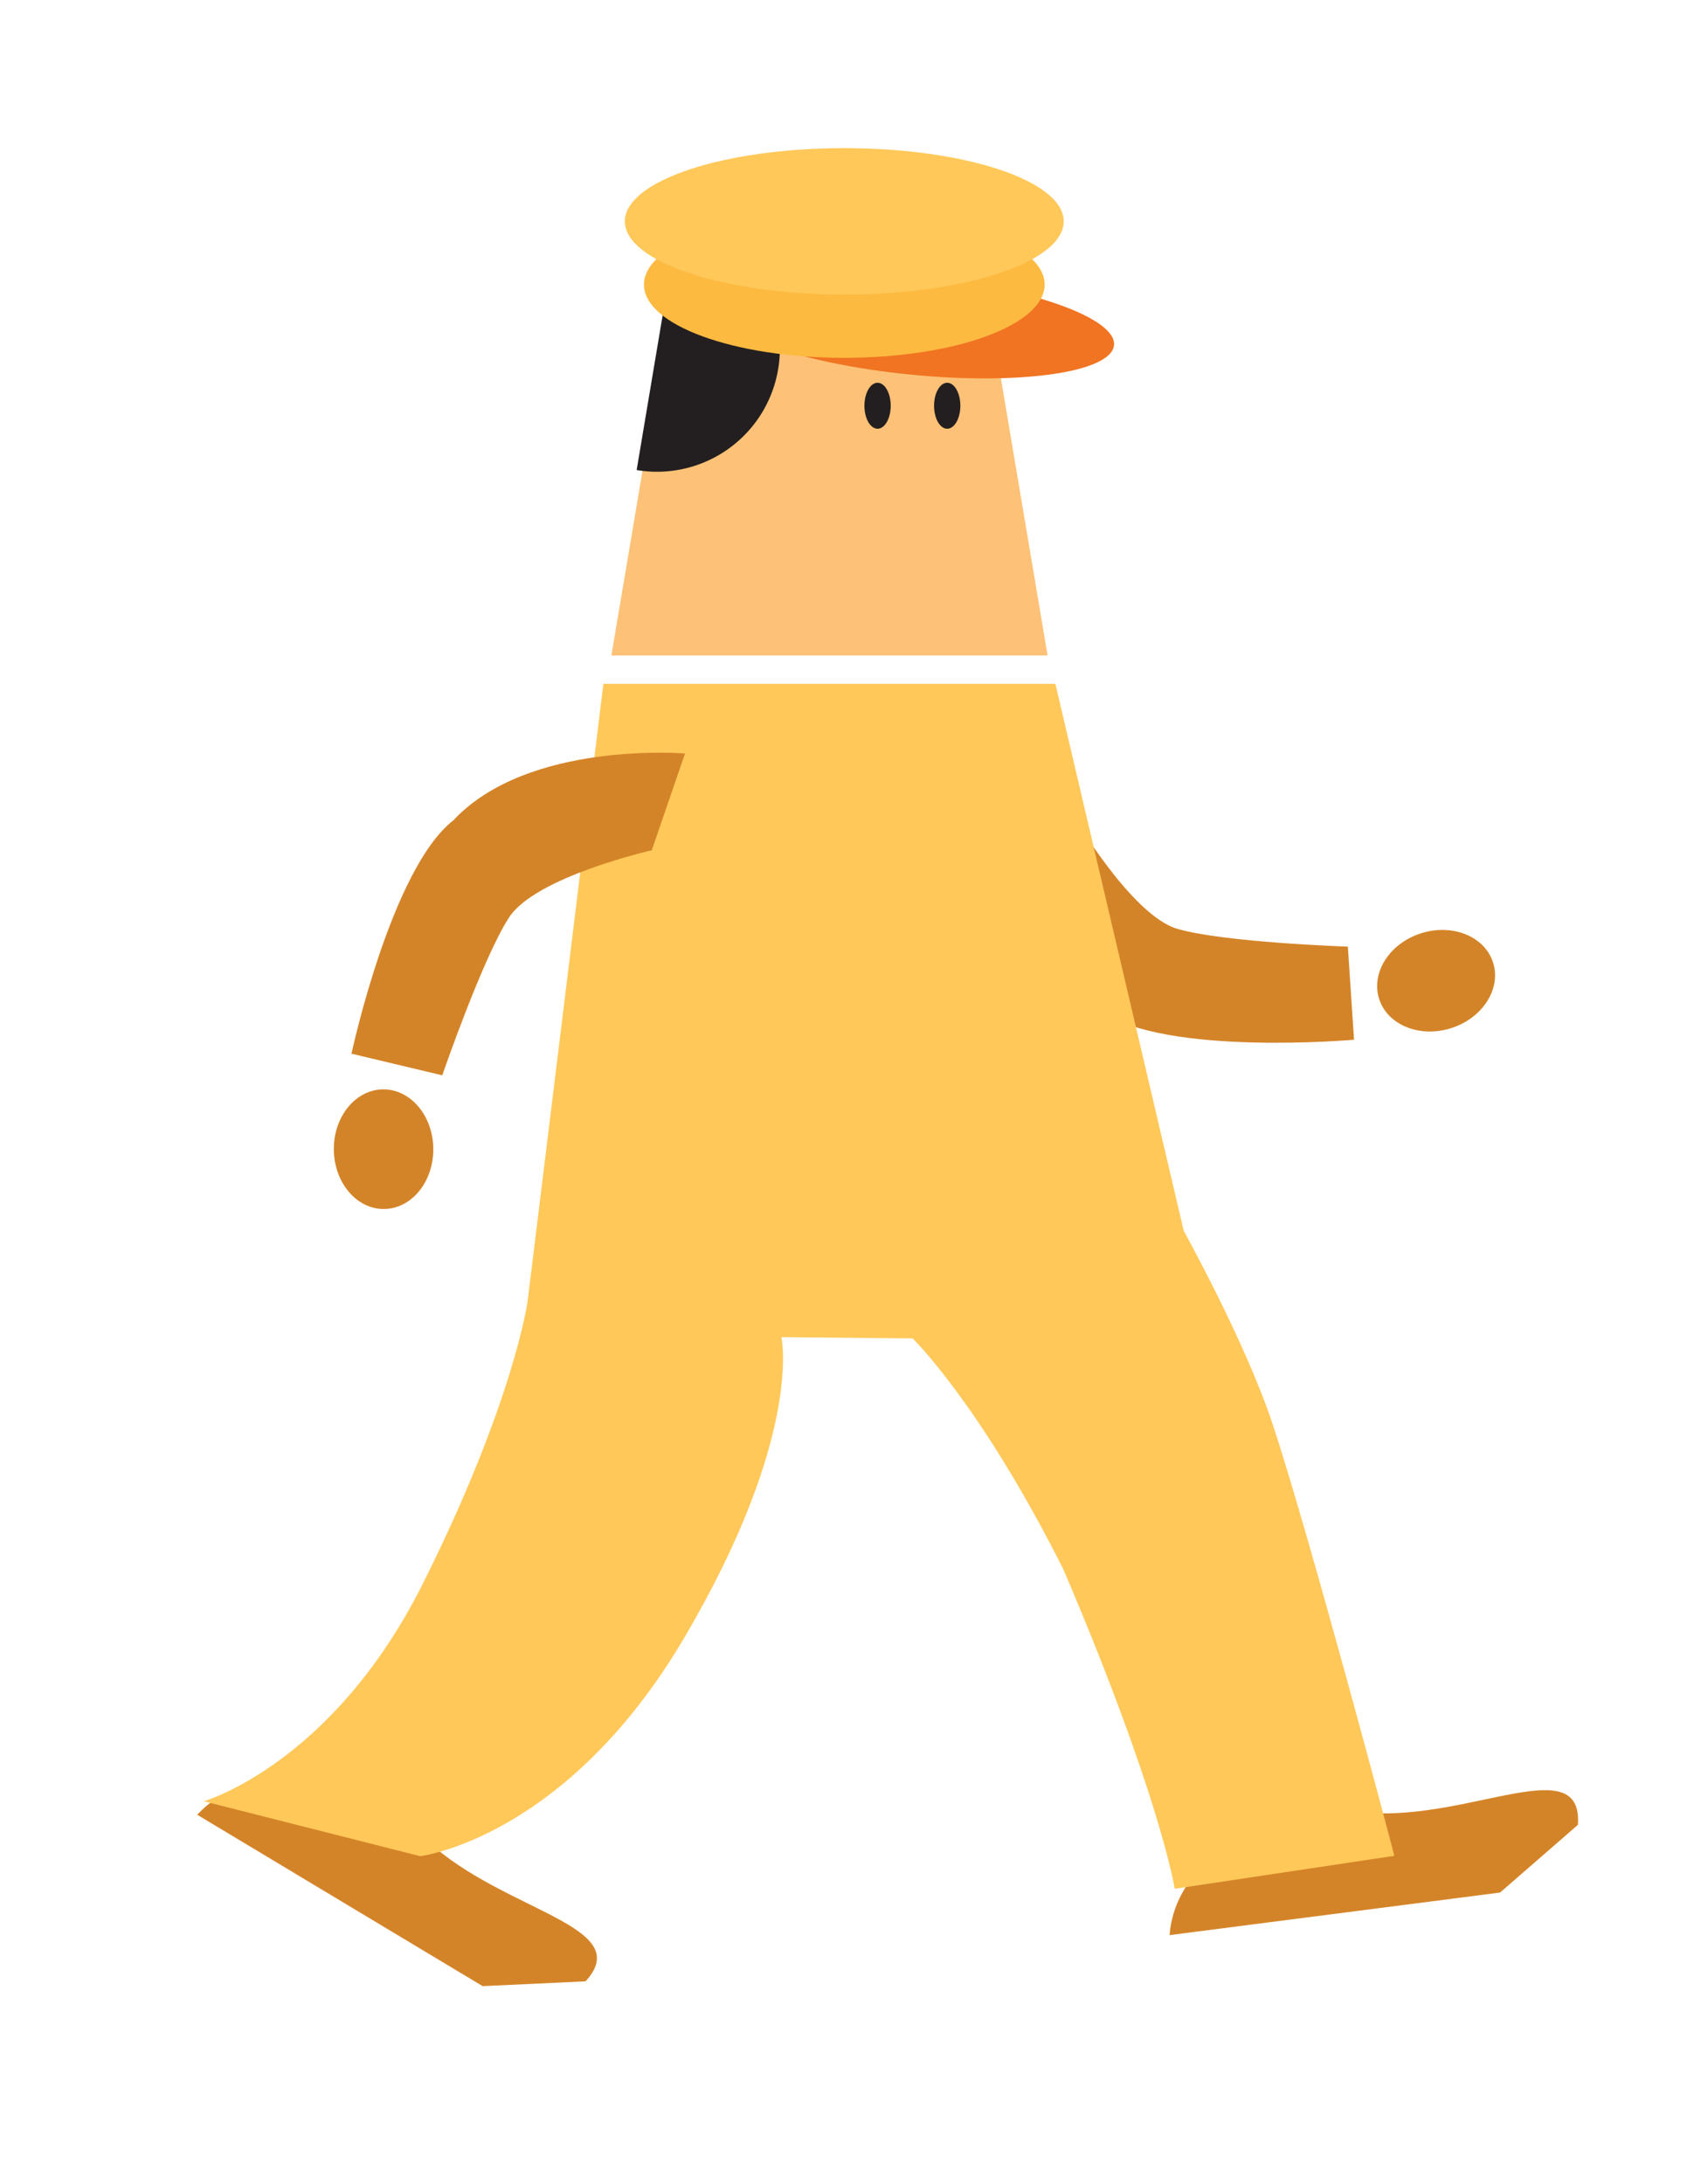 <svg id="sequence" xmlns="http://www.w3.org/2000/svg" viewBox="0 0 147.54 190.93"><defs><style>.cls-1{fill:#d48428;}.cls-2{fill:#fdc277;}.cls-3{fill:#231f20;}.cls-4{fill:#f07422;}.cls-5{fill:#fdba40;}.cls-6{fill:#ffc859;}</style></defs><title>Walk1</title><path class="cls-1" d="M84.75,70.76l8.94.25s5.2,9,9.29,10.19,14.9,1.55,14.9,1.55l.54,8.14s-16.48,1.46-22.13-2.49C87.71,84.21,84.75,70.76,84.75,70.76Z"/><ellipse class="cls-1" cx="125.59" cy="85.74" rx="5.23" ry="4.35" transform="translate(-20.07 42.08) rotate(-17.64)"/><path class="cls-1" d="M17.25,158.64c4.45-4.85,13.5-3.8,20.2,2.35s18.21,7.36,13.76,12.21l-9,.42Z"/><path class="cls-1" d="M102.29,169.16c.48-6.57,8.23-11.35,17.31-10.69S138.44,153,138,159.52l-6.81,5.92Z"/><polygon class="cls-2" points="91.62 57.3 53.47 57.3 58.73 26.09 86.36 26.09 91.62 57.3"/><ellipse class="cls-3" cx="76.75" cy="35.47" rx="1.15" ry="2.01"/><ellipse class="cls-3" cx="82.84" cy="35.47" rx="1.15" ry="2.01"/><path class="cls-3" d="M59.24,19.9a10.74,10.74,0,1,1-3.56,21.19"/><ellipse class="cls-4" cx="79.99" cy="28.44" rx="4.32" ry="17.52" transform="translate(43.75 105.21) rotate(-84.3)"/><ellipse class="cls-5" cx="73.84" cy="24.88" rx="17.52" ry="6.4"/><ellipse class="cls-6" cx="73.84" cy="19.35" rx="19.19" ry="6.4"/><path class="cls-6" d="M68.34,116.89s1.92,8.53-8.44,26.18-23.15,19.19-23.15,19.19l-18.93-4.8S29.07,154.25,37,138.4s9.14-24.62,9.14-24.62l6.63-54H92.3l11.23,47.83s5.33,9.57,7.75,16.82c3.32,10,10.8,38.2,10.66,37.8l-19.2,2.88S101.47,157,93,137.19C85.74,122.74,79.82,117,79.82,117Z"/><path class="cls-1" d="M59.91,65.87,57,74.33s-10.16,2.3-12.48,5.87S38.68,94,38.68,94l-7.94-1.89s3.47-16.17,8.91-20.4C46.19,64.71,59.91,65.87,59.91,65.87Z"/><ellipse class="cls-1" cx="33.54" cy="100.46" rx="4.35" ry="5.23" transform="translate(-0.8 0.27) rotate(-0.46)"/></svg>
